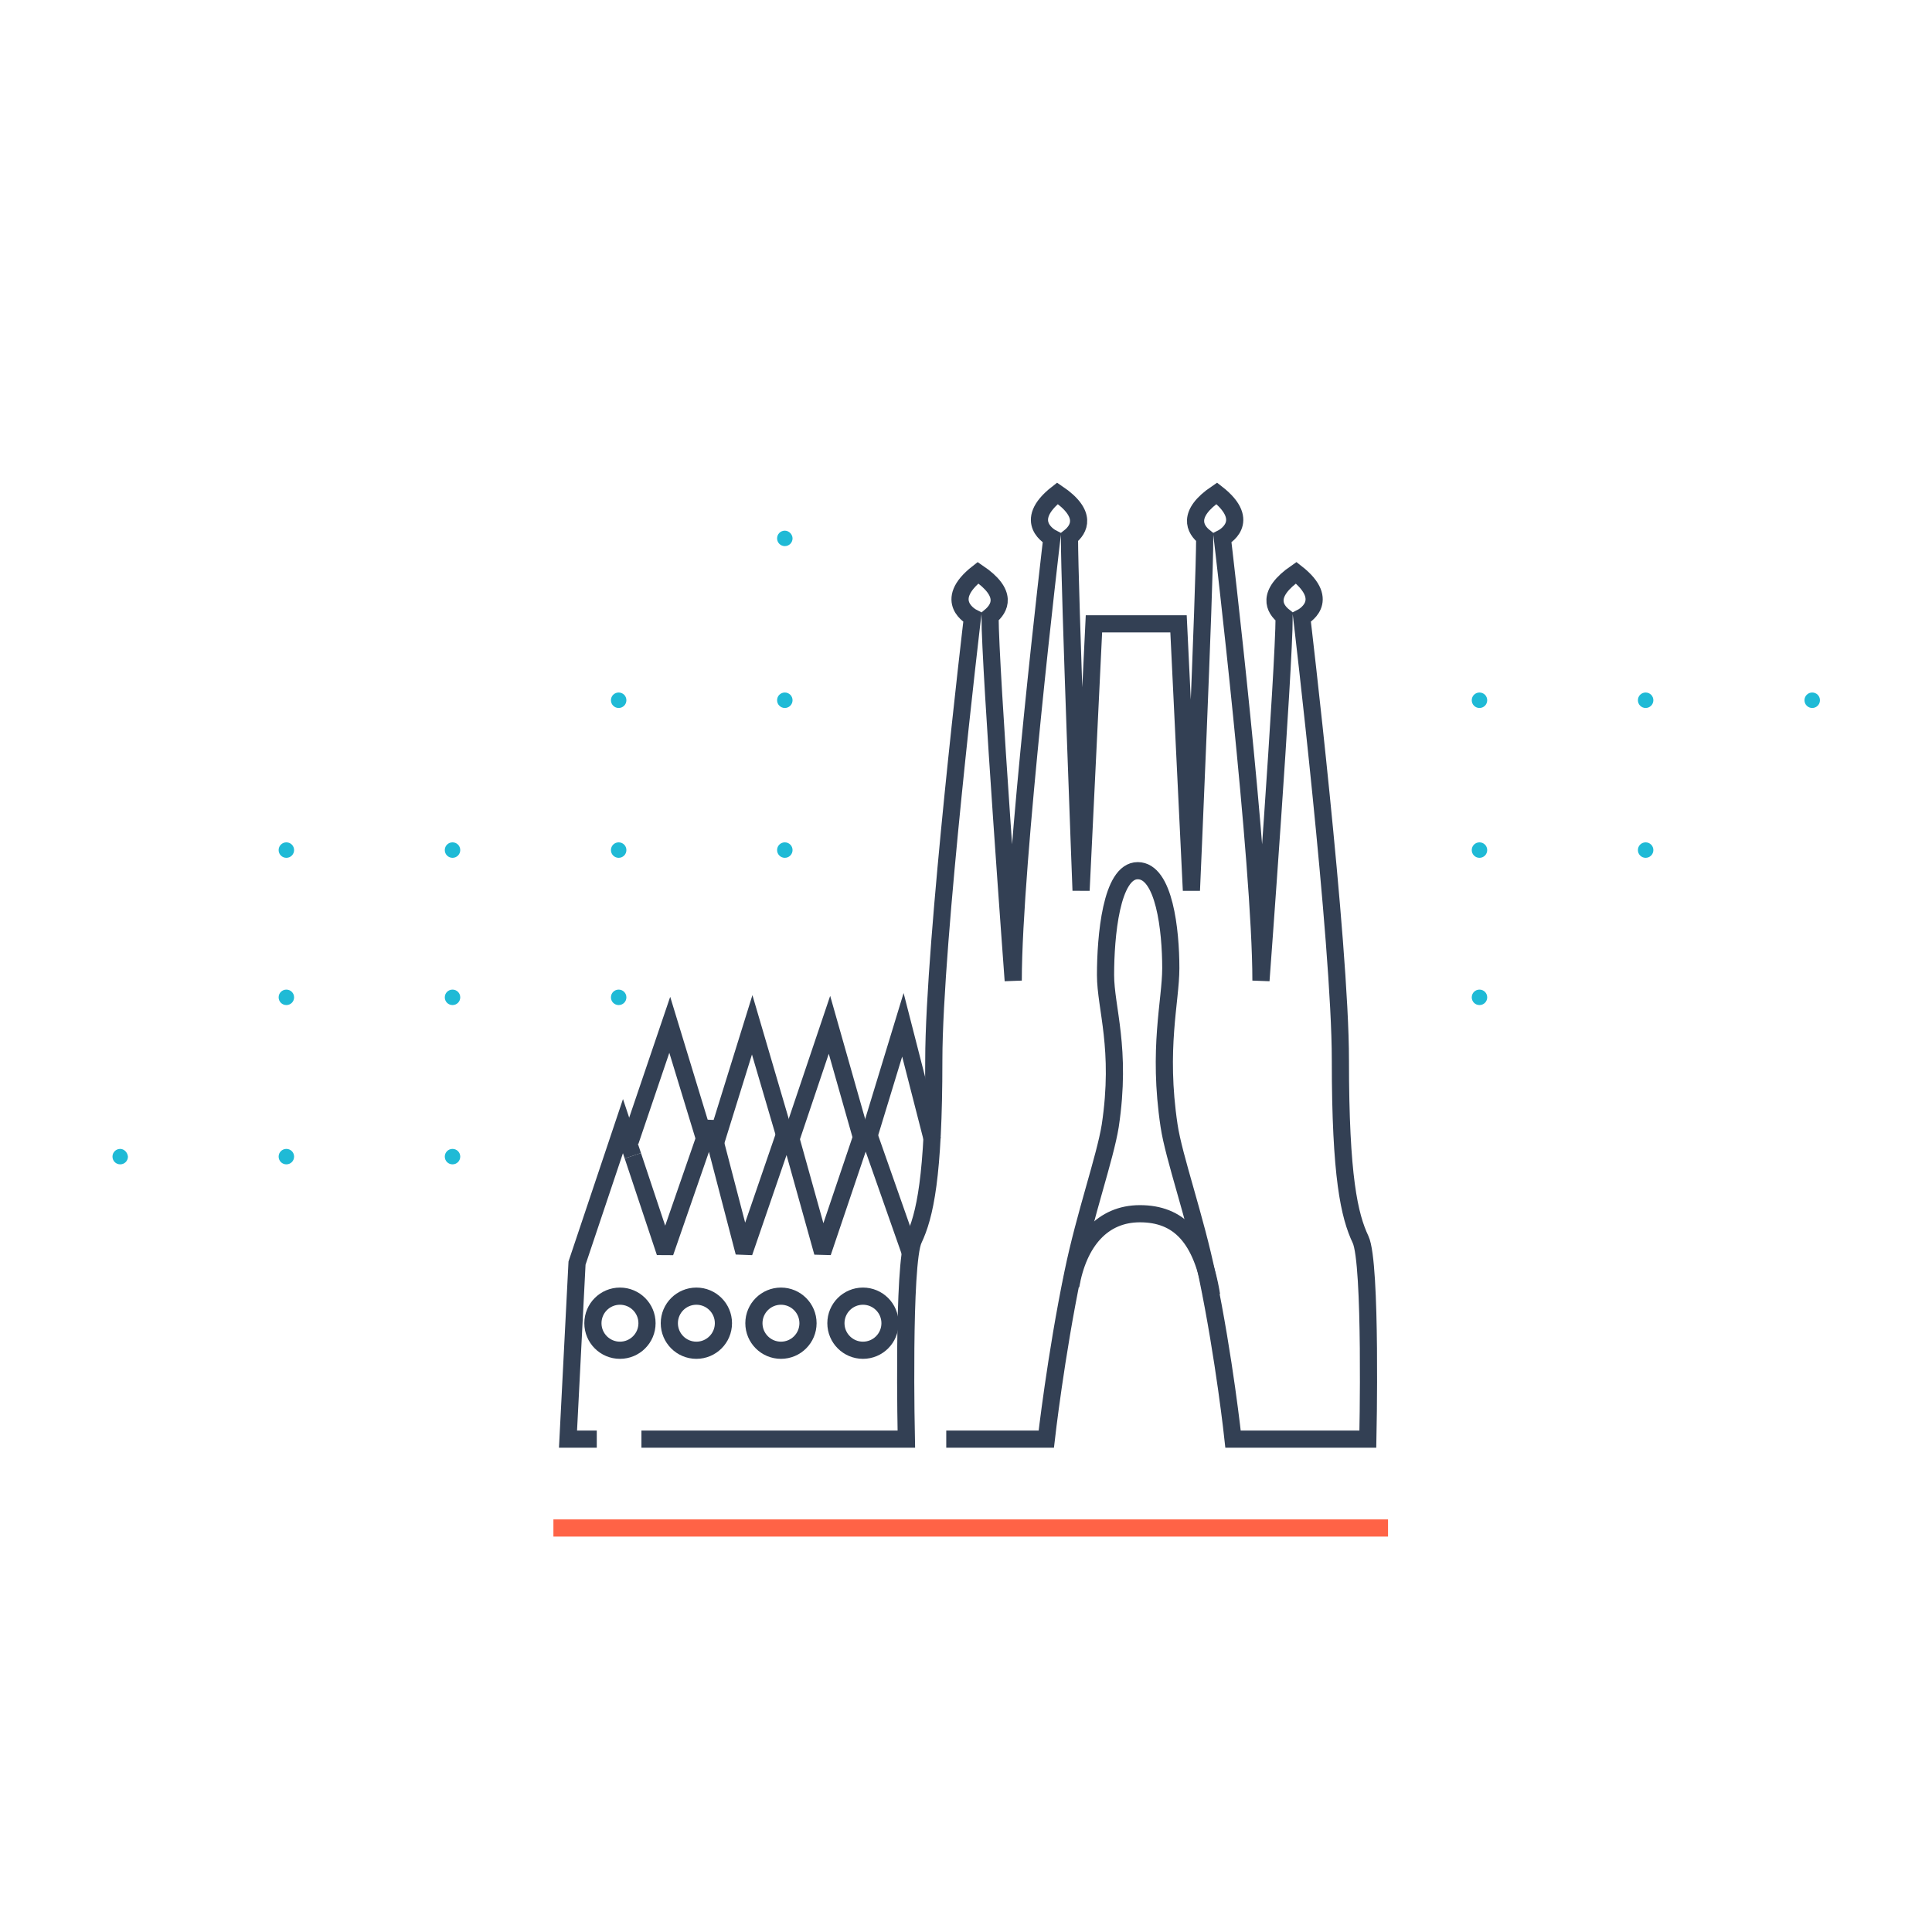 <?xml version="1.0" encoding="utf-8"?>
<!-- Generator: Adobe Illustrator 23.0.3, SVG Export Plug-In . SVG Version: 6.00 Build 0)  -->
<svg version="1.1" id="Layer_1" xmlns="http://www.w3.org/2000/svg" xmlns:xlink="http://www.w3.org/1999/xlink" x="0px" y="0px"
	 viewBox="0 0 450 450" style="enable-background:new 0 0 450 450;" xml:space="preserve">
<style type="text/css">
	.st0{fill:none;stroke:#FF6346;stroke-width:4;stroke-miterlimit:10;}
	.st1{fill:none;stroke:#334054;stroke-width:4;stroke-miterlimit:10;}
	.st2{fill:none;stroke:#334054;stroke-width:4;stroke-linejoin:bevel;}
	.st3{fill:#1FBAD6;}
</style>
<title>barcelona</title>
<line class="st0" x1="128.9" y1="355.9" x2="323.3" y2="355.9"/>
<path class="st1" d="M282.2,301.7c-2.2-13.5-7.7-19-16.7-19c-8.7,0-14.3,6.5-16.1,16.8"/>
<polyline class="st1" points="147.4,269.2 145.1,262.3 134.4,294.2 132.3,335.2 139,335.2 "/>
<polyline class="st2" points="212,291.7 201.6,262.1 191.6,291.7 183.4,262.3 173.3,291.7 165.4,261.4 154.9,291.7 147.4,269.2 "/>
<polyline class="st1" points="146.8,265.8 156,238.7 164.6,266.9 "/>
<polyline class="st1" points="166.5,266.7 175.2,238.7 183.1,265.6 "/>
<polyline class="st1" points="184.1,265.7 193.2,238.7 200.7,265.1 "/>
<polyline class="st1" points="202.4,264.6 210.3,238.7 217.2,265.6 "/>
<path class="st1" d="M220.4,335.2h23.3c0,0,2.2-19.4,6.2-38.7c2.8-13.6,7.5-26.8,8.7-34.3c2.7-18-1.1-27.4-1.1-35.1
	c0-8.9,1.3-24.3,7.5-24.3s7.7,13.9,7.7,22.7c0,7.7-3.1,18.7-0.4,36.7c1.1,7.4,6.1,21.4,8.9,35c4,19.3,6,38,6,38h31.4
	c0,0,0.9-41-1.7-46.5s-4.7-14.5-4.7-41.8s-9-103.1-9-103.1s7.3-3.7-1.3-10.4c-7.1,4.9-5.1,8.4-2.8,10.2c0,12-5.4,84.8-5.4,84.8
	c0-27.3-9-103.1-9-103.1s7.3-3.7-1.3-10.4c-7.1,4.8-5.1,8.4-2.8,10.2c0,11.9-3.1,82.3-3.1,82.3l-3-62.1h-19.7l-3,62.1
	c0,0-2.7-70.4-2.7-82.3c2.3-1.8,4.3-5.4-2.8-10.2c-8.6,6.7-1.3,10.4-1.3,10.4s-9,75.8-9,103.1c0,0-5.4-72.8-5.4-84.8
	c2.3-1.9,4.3-5.4-2.8-10.2c-8.6,6.7-1.3,10.4-1.3,10.4s-9,75.8-9,103.1s-2.1,36.3-4.7,41.8s-1.7,46.5-1.7,46.5h-61.7"/>
<circle class="st1" cx="144.4" cy="308.2" r="6.3"/>
<circle class="st1" cx="162.2" cy="308.2" r="6.3"/>
<circle class="st1" cx="181.9" cy="308.2" r="6.3"/>
<circle class="st1" cx="201" cy="308.2" r="6.3"/>
<path class="st3" d="M184.6,125.4c0,1-0.8,1.8-1.8,1.8s-1.8-0.8-1.8-1.8c0-1,0.8-1.8,1.8-1.8c0,0,0,0,0,0
	C183.8,123.6,184.6,124.5,184.6,125.4z"/>
<path class="st3" d="M68.5,232.3c0,1-0.8,1.8-1.8,1.8s-1.8-0.8-1.8-1.8c0-1,0.8-1.8,1.8-1.8c0,0,0,0,0,0
	C67.7,230.5,68.5,231.3,68.5,232.3z"/>
<path class="st3" d="M68.5,269.4c0,1-0.8,1.8-1.8,1.8c-1,0-1.8-0.8-1.8-1.8c0-1,0.8-1.8,1.8-1.8c0,0,0,0,0,0
	C67.7,267.6,68.5,268.4,68.5,269.4z"/>
<path class="st3" d="M145.9,163.1c0,1-0.8,1.8-1.8,1.8c-1,0-1.8-0.8-1.8-1.8s0.8-1.8,1.8-1.8c0,0,0,0,0,0
	C145.1,161.3,145.9,162.1,145.9,163.1z"/>
<path class="st3" d="M29.8,269.4c0,1-0.8,1.8-1.8,1.8c-1,0-1.8-0.8-1.8-1.8c0-1,0.8-1.8,1.8-1.8c0,0,0,0,0,0
	C28.9,267.6,29.7,268.4,29.8,269.4z"/>
<path class="st3" d="M184.6,163.1c0,1-0.8,1.8-1.8,1.8c-1,0-1.8-0.8-1.8-1.8s0.8-1.8,1.8-1.8c0,0,0,0,0,0
	C183.8,161.3,184.6,162.1,184.6,163.1z"/>
<path class="st3" d="M385.1,163.1c0,1-0.8,1.8-1.8,1.8c-1,0-1.8-0.8-1.8-1.8c0-1,0.8-1.8,1.8-1.8c0,0,0,0,0,0
	C384.3,161.3,385.1,162.1,385.1,163.1z"/>
<path class="st3" d="M423.9,163.1c0,1-0.8,1.8-1.8,1.8c-1,0-1.8-0.8-1.8-1.8c0-1,0.8-1.8,1.8-1.8c0,0,0,0,0,0
	C423.1,161.3,423.9,162.1,423.9,163.1z"/>
<path class="st3" d="M68.5,198c0,1-0.8,1.8-1.8,1.8s-1.8-0.8-1.8-1.8c0-1,0.8-1.8,1.8-1.8c0,0,0,0,0,0C67.7,196.2,68.5,197,68.5,198
	L68.5,198z"/>
<path class="st3" d="M107.2,198c0,1-0.8,1.8-1.8,1.8s-1.8-0.8-1.8-1.8c0-1,0.8-1.8,1.8-1.8c0,0,0,0,0,0
	C106.4,196.2,107.2,197,107.2,198L107.2,198z"/>
<path class="st3" d="M145.9,198c0,1-0.8,1.8-1.8,1.8c-1,0-1.8-0.8-1.8-1.8s0.8-1.8,1.8-1.8c0,0,0,0,0,0
	C145.1,196.2,145.9,197,145.9,198C145.9,198,145.9,198,145.9,198z"/>
<path class="st3" d="M184.6,198c0,1-0.8,1.8-1.8,1.8c-1,0-1.8-0.8-1.8-1.8s0.8-1.8,1.8-1.8c0,0,0,0,0,0
	C183.8,196.2,184.6,197,184.6,198C184.6,198,184.6,198,184.6,198z"/>
<path class="st3" d="M107.2,232.3c0,1-0.8,1.8-1.8,1.8s-1.8-0.8-1.8-1.8c0-1,0.8-1.8,1.8-1.8c0,0,0,0,0,0
	C106.4,230.5,107.2,231.3,107.2,232.3z"/>
<path class="st3" d="M145.9,232.3c0,1-0.8,1.8-1.8,1.8c-1,0-1.8-0.8-1.8-1.8s0.8-1.8,1.8-1.8c0,0,0,0,0,0
	C145.1,230.5,145.9,231.3,145.9,232.3z"/>
<path class="st3" d="M107.2,269.4c0,1-0.8,1.8-1.8,1.8c-1,0-1.8-0.8-1.8-1.8c0-1,0.8-1.8,1.8-1.8c0,0,0,0,0,0
	C106.4,267.6,107.2,268.4,107.2,269.4z"/>
<path class="st3" d="M346.4,163.1c0,1-0.8,1.8-1.8,1.8c-1,0-1.8-0.8-1.8-1.8s0.8-1.8,1.8-1.8c0,0,0,0,0,0
	C345.6,161.3,346.4,162.1,346.4,163.1z"/>
<path class="st3" d="M346.4,198c0,1-0.8,1.8-1.8,1.8c-1,0-1.8-0.8-1.8-1.8s0.8-1.8,1.8-1.8c0,0,0,0,0,0
	C345.6,196.2,346.4,197,346.4,198C346.4,198,346.4,198,346.4,198z"/>
<path class="st3" d="M385.1,198c0,1-0.8,1.8-1.8,1.8c-1,0-1.8-0.8-1.8-1.8c0-1,0.8-1.8,1.8-1.8c0,0,0,0,0,0
	C384.3,196.2,385.1,197,385.1,198z"/>
<path class="st3" d="M346.4,232.3c0,1-0.8,1.8-1.8,1.8c-1,0-1.8-0.8-1.8-1.8s0.8-1.8,1.8-1.8c0,0,0,0,0,0
	C345.6,230.5,346.4,231.3,346.4,232.3z"/>
</svg>
